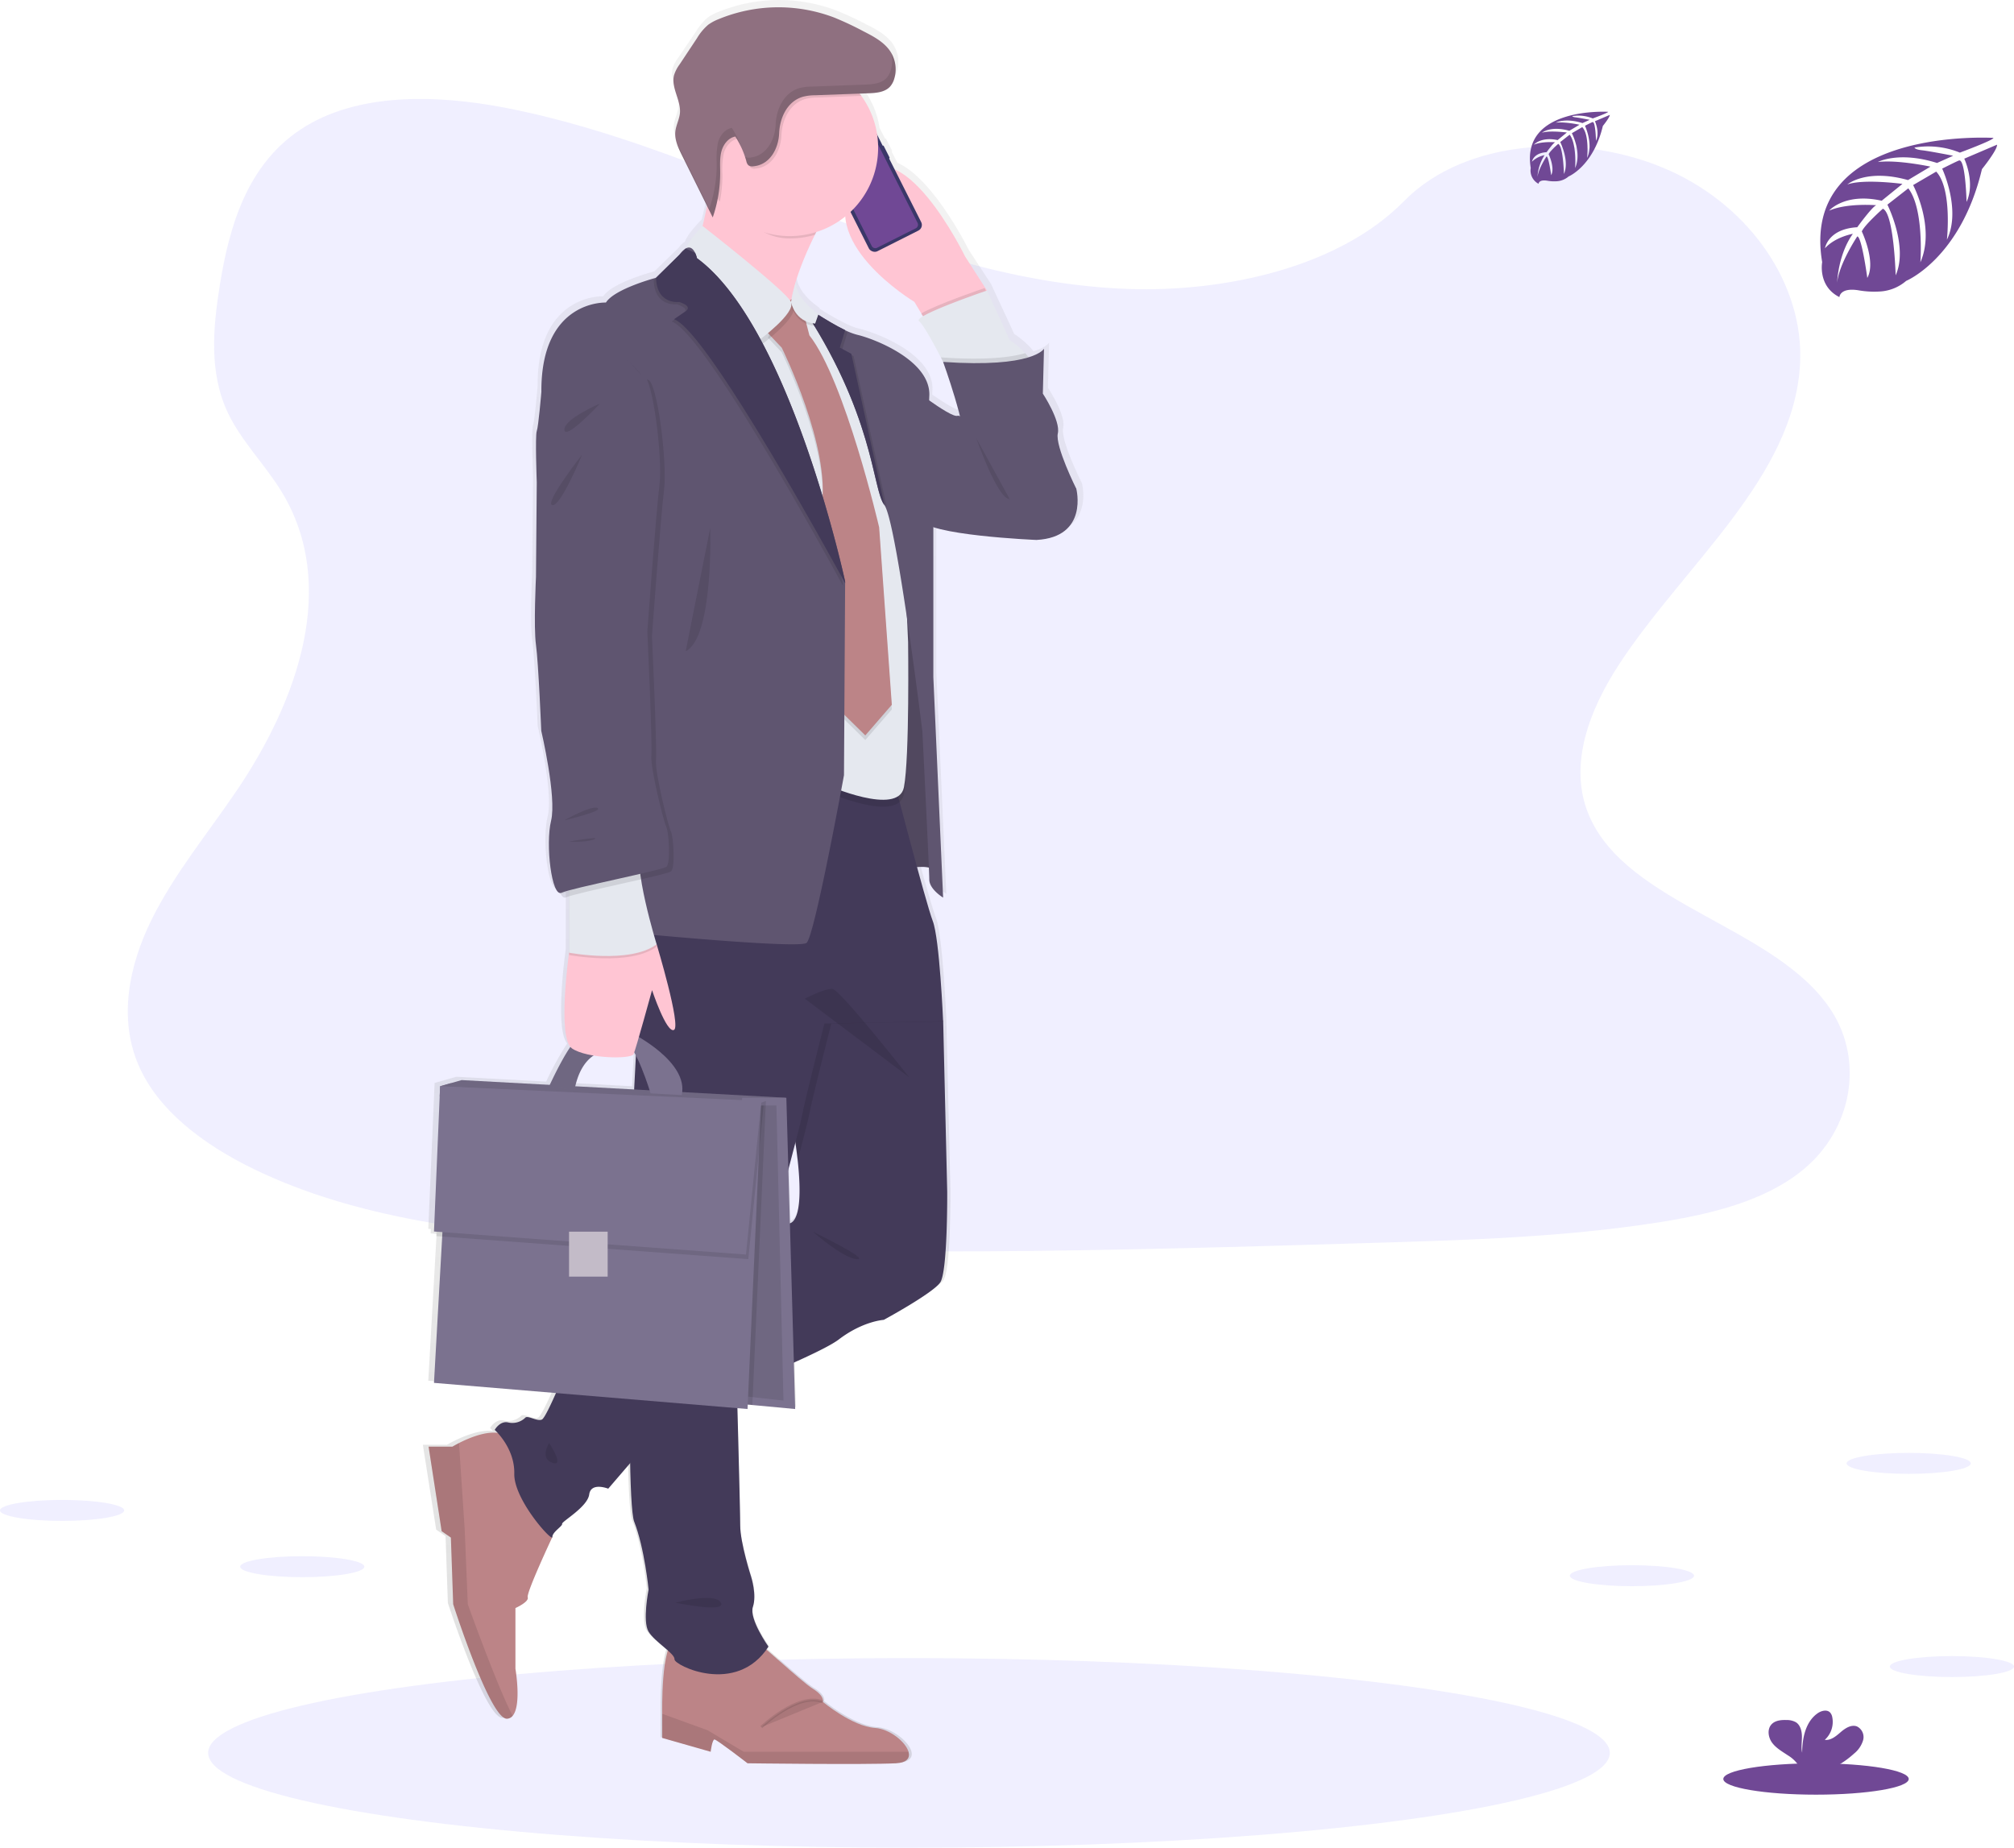 <svg xmlns="http://www.w3.org/2000/svg" xmlns:xlink="http://www.w3.org/1999/xlink" width="716.002" height="656.894" viewBox="0 0 716.002 656.894"><defs><linearGradient id="a" x1="0.5" y1="1" x2="0.5" gradientUnits="objectBoundingBox"><stop offset="0" stop-color="gray" stop-opacity="0.251"/><stop offset="0.54" stop-color="gray" stop-opacity="0.122"/><stop offset="1" stop-color="gray" stop-opacity="0.102"/></linearGradient></defs><g transform="translate(0 -0.023)"><path d="M574.339,159.77c-39.245-1.361-76.622-14.024-112.294-27.869S390.98,102.7,352.677,95.319c-24.639-4.721-52.811-5.393-72.663,7.811-19.1,12.713-25.278,34.655-28.59,55.016-2.459,15.32-3.967,31.442,2.877,45.778,4.746,9.959,13.18,18.328,19.008,27.869,20.295,33.18,5.951,74.1-16.041,106.5-10.311,15.2-22.279,29.7-30.237,45.9s-11.647,34.713-4.68,51.221c6.9,16.393,23.352,28.639,41.172,37.287,36.2,17.549,78.844,22.574,120.433,25.41,92.065,6.3,184.613,3.574,276.924.82,34.155-1.016,68.467-2.041,102.073-7.32,18.664-2.934,37.934-7.59,51.483-18.852,17.213-14.27,21.459-38.426,9.934-56.319-19.336-30.008-72.778-37.467-86.294-69.672-7.434-17.729.2-37.475,11.008-53.909,23.188-35.246,62.049-66.213,64.1-106.556,1.41-27.68-17.279-55.409-46.164-68.516-30.278-13.729-72.27-12-94.606,10.729C649.412,151.975,608.986,160.975,574.339,159.77Z" transform="translate(-173.236 -57.021)" fill="#6c63ff" opacity="0.1"/><ellipse cx="249.154" cy="33.705" rx="249.154" ry="33.705" transform="translate(73.999 589.507)" fill="#6c63ff" opacity="0.1"/><path d="M580.96,221.086s-7.713-15.221-6.672-19.746-5.426-14.188-5.426-14.188l.418-16.033s-.893,1.639-5.549,3.074c-.393-.516-.82-1.025-1.262-1.508a33.046,33.046,0,0,0-5.59-4.664l-8.2-17.688-7.926-12.139s-12.5-25.41-25.41-31.016l-2.033-3.975a.312.312,0,0,0,.123-.4l-2.065-4.041a.32.32,0,0,0-.4-.148l-1.975-3.869A31.073,31.073,0,0,0,503.255,80.9c-.2-.287-.426-.549-.639-.82l3.213-.115c2.82-.107,5.967-.352,7.861-2.459a7.188,7.188,0,0,0,1.467-2.7,11.476,11.476,0,0,0,.475-2.4c0-.123,0-.246,0-.361v-2a6.592,6.592,0,0,0-.139-.82.564.564,0,0,0-.066-.32,9.543,9.543,0,0,0-.254-.951,1.27,1.27,0,0,1-.057-.189c-.115-.328-.238-.656-.377-.975a.909.909,0,0,1-.057-.131c-.148-.32-.311-.631-.484-.934l-.049-.1h0a3.293,3.293,0,0,0-.2-.369c-2.221-3.492-6.123-5.533-9.836-7.377a113.677,113.677,0,0,0-10.656-4.918,57.376,57.376,0,0,0-41.8.59,16.548,16.548,0,0,0-3.721,1.984,19.23,19.23,0,0,0-4.057,4.77l-6.352,9.385a13.262,13.262,0,0,0-2.057,3.787C434.272,77.931,438,82.4,437.584,87c-.213,2.287-1.443,4.385-1.68,6.672-.3,2.951,1.066,5.8,2.4,8.459l9.09,18.033c-.484,2.369-1.016,4.8-1.6,7.139h0c-4.188,4.328-5.6,6.688-5.984,7.967l-.123.066h0a7.377,7.377,0,0,0-2.1,2.049l-8.639,8.393s-15.016,3.9-18.139,8.844c0,0-23.565-1.033-23.36,31.877,0,0-1.041,12.344-1.639,13.992s0,18.3,0,18.3l-.279,33.737s-.9,17.893,0,24.27,1.943,30.647,1.943,30.647,5.631,23.656,3.549,32.09c-2,8.074,0,25.729,3.279,25.8.623,1.287,1.336,1.918,2.115,1.557a9.023,9.023,0,0,1,1.041-.377v20.156s-4.057,28.237.492,33.606a109.9,109.9,0,0,0-7.459,13.549l-31.885-1.713-4.057,1.139h0L350.83,434.3l-2.254,51.86.9.066-.066,1.582,2.131.156-2.967,52.229,44.139,3.631c-1.943,4.352-4.2,9.016-5.074,9.467-1.639.82-5.213-1.639-6.049-.623a6.788,6.788,0,0,1-6.254,1.639c-2.918-.623-4.8,2.672-4.8,2.672s.426.377,1.066,1.074c-4.738-.574-10.729,1.967-13.984,3.607-1.459.738-2.369,1.287-2.369,1.287H346.65l4.729,30.172,3.336,2.279.82,23.77s13.344,41.139,19.459,40.868A2.762,2.762,0,0,0,377.051,659c3.279-3.787,1.008-16.795,1.008-16.795V620.55s5-2.2,4.443-3.844,8.066-19.672,8.836-21.311a.139.139,0,0,0,.066-.131c0-1.852,3.754-3.91,3.541-4.729s9.18-5.967,9.836-10.492,6.877-2.057,6.877-2.057l7.918-9.1c.238,11.09.689,18.852,1.467,20.819,3.754,9.467,5.213,24.279,5.213,24.279s-2.3,11.311,0,15.016c1.41,2.262,4.688,4.688,6.967,6.7-2.369,7.18-2.033,22.442-2.033,22.442v8.77l17.516,4.918s.549-4.385,1.385-4.385,11.959,8.5,11.959,8.5,42.819.549,53.655,0c4.1-.2,5.213-1.967,4.582-4.1-1.041-3.549-6.885-8.147-12.082-8.5-8.344-.549-18.91-9.32-18.91-9.32s.82-1.926-3.615-4.664c-3.066-1.885-11.549-9.516-16.795-13.984.246-.336.5-.672.738-1.033,0,0-7.09-9.836-5.623-14.2s-.631-10.656-.631-10.656-3.959-12.139-3.959-18.311c0-3.91-.59-26.147-1.016-41.918l3.656.3.074-1.574,1.639.148,15.5,1.426L478.788,533c7.467-3.279,13.68-6.32,16.254-8.262,8.754-6.557,16.262-6.992,16.262-6.992s17.721-9.459,20.434-13.369,2.459-32.295,2.459-32.295l-1.459-60.836V411.2s-1.246-29.41-3.754-35.787c-.918-2.361-3.189-10.229-5.672-19.213a14.842,14.842,0,0,1,4.279.18c.09,2.2.148,3.7.148,4.221,0,3.492,5,6.459,5,6.459L529.2,288.372V234.84c10.918,3.475,37.319,4.557,37.319,4.557C585.541,238.4,580.96,221.086,580.96,221.086ZM477.977,153.48h-.057a54.576,54.576,0,0,1,1.516-6.107ZM406.322,423.371c6.467,1.066,13.934.754,14.5-.5.057-.123.131-.344.229-.631.2.361.4.729.607,1.107l-.631,11.869v.27l-21.311-1.148C401.207,427.986,404.027,424.887,406.322,423.371Zm71.04,59.885-.549-19.221c.951-3.541,1.8-6.754,2.533-9.508.328,2.287.607,4.393.82,6.336C482.182,479.1,479.206,482.657,477.362,483.256Zm60.655-288.178c-1.221.467-5.869-2.459-10.279-5.492,0-.557.041-1.107.066-1.639.623-12.549-19.811-20.36-26.065-21.8a22.466,22.466,0,0,1-4.393-1.639,102.458,102.458,0,0,1-9.7-5.484l.082-.238s-8.065-5.106-8.238-11.475a108.959,108.959,0,0,1,6.934-16.828c.156-.32.328-.656.492-.975a32.173,32.173,0,0,0,10.492-5.557c1.254,16.393,24.975,30.5,24.975,30.5l2.533,4.1.6.967c-1.279.754-1.893,1.361-1.459,1.713,1.8,1.443,6.164,9.606,7.967,13.057.492.934.82,1.516.82,1.516s3.877,10.549,6.1,19.377a1.64,1.64,0,0,0-.934-.1Z" transform="translate(-196.315 -49.28)" fill="url(#a)"/><path d="M580.207,165.576l-.279.369-.951,1.27L560.74,180.1l-3.869-6.361-2.459-4.1s-36.352-21.8-20.721-42.819,38.729,26.639,38.729,26.639Z" transform="translate(-229.341 -62.294)" fill="#ffc5d3"/><rect width="0.623" height="5.131" rx="0.311" transform="matrix(0.893, -0.45, 0.45, 0.893, 313.492, 51.941)" fill="#3a3768"/><rect width="0.352" height="1.689" rx="0.176" transform="matrix(0.893, -0.45, 0.45, 0.893, 293.215, 57.65)" fill="#3a3768"/><rect width="0.393" height="2.943" rx="0.197" transform="matrix(0.893, -0.45, 0.45, 0.893, 294.592, 60.413)" fill="#3a3768"/><rect width="0.377" height="2.967" rx="0.189" transform="matrix(0.893, -0.45, 0.45, 0.893, 296.378, 63.956)" fill="#3a3768"/><rect width="20.819" height="42.311" rx="2.24" transform="matrix(0.893, -0.45, 0.45, 0.893, 290.873, 52.571)" fill="#3a3768"/><path d="M533.569,105.447a.738.738,0,0,0-.328,1l.066.139a.746.746,0,0,1-.328,1.008l-7.885,3.967a.738.738,0,0,1-1-.328l-.074-.139a.746.746,0,0,0-1-.336l-1.533.779a1.41,1.41,0,0,0-.631,1.91L537.61,146.7a1.435,1.435,0,0,0,1.918.631l13.754-6.926a1.434,1.434,0,0,0,.631-1.918l-16.762-33.27a1.426,1.426,0,0,0-1.918-.631Z" transform="translate(-227.702 -59.222)" fill="#704895"/><rect width="2.91" height="0.59" rx="0.295" transform="matrix(0.893, -0.45, 0.45, 0.893, 298.951, 49.918)" fill="#e6e8ec"/><circle cx="0.336" cy="0.336" r="0.336" transform="translate(302.022 48.168)" fill="#e6e8ec"/><path d="M549.673,261.28,544.55,398.754s17.213-5.738,19.877-1.434-2.869-68.852-2.869-68.852Z" transform="translate(-232.003 -87.507)" fill="#5f5570"/><path d="M549.673,261.28,544.55,398.754s17.213-5.738,19.877-1.434-2.869-68.852-2.869-68.852Z" transform="translate(-232.003 -87.507)" opacity="0.15"/><path d="M533.523,804.387c-10.656.549-52.729,0-52.729,0s-10.934-8.467-11.754-8.467-1.361,4.369-1.361,4.369l-17.213-4.918v-8.738s-.549-24.877,4.639-25.959,28.147,0,28.147,0c.82-.271,16.393,14.483,20.762,17.213s3.549,4.648,3.549,4.648,10.385,8.738,18.582,9.287c5.107.344,10.852,4.918,11.877,8.467C538.646,802.428,537.539,804.182,533.523,804.387Z" transform="translate(-215.034 -177.478)" fill="#bc8487"/><path d="M533.527,810.242c-10.656.549-52.729,0-52.729,0s-10.934-8.467-11.754-8.467-1.361,4.369-1.361,4.369l-17.213-4.918V792.66l16.115,5.836,12.844,7.648h58.6C538.65,808.283,537.543,810.037,533.527,810.242Z" transform="translate(-215.038 -183.333)" opacity="0.1"/><path d="M493.43,796.327s13.115-12.566,21.885-9.016" transform="translate(-222.785 -182.255)" stroke="#000" stroke-miterlimit="10" stroke-width="1" opacity="0.1"/><path d="M384.376,729.231c.549,1.639-4.369,3.828-4.369,3.828v21.582s2.229,12.959-.992,16.738A2.7,2.7,0,0,1,377,772.4c-6.008.271-19.123-40.713-19.123-40.713l-.82-23.68-3.279-2.27-4.648-30.057h8.475s.893-.549,2.328-1.287c4.1-2.09,12.68-5.738,17.344-2.262l15.844,35.7S383.835,727.592,384.376,729.231Z" transform="translate(-196.762 -161.339)" fill="#bc8487"/><path d="M379.015,772.193A2.7,2.7,0,0,1,377,773.217c-6.008.271-19.123-40.713-19.123-40.713l-.82-23.68-3.279-2.271L349.13,676.5h8.475s.893-.549,2.328-1.287L361.974,706l1.09,26.5S373.359,761.357,379.015,772.193Z" transform="translate(-196.762 -162.153)" opacity="0.1"/><path d="M536.2,581c-2.664,3.893-20.082,13.32-20.082,13.32s-7.377.41-15.983,6.967c-4.451,3.393-19.918,10.123-33.811,15.836-12.975,5.336-24.59,9.779-24.59,9.779l-13.377,15.574-10.188,11.861s-6.147-2.459-6.762,2.049-9.836,9.631-9.631,10.451-3.484,2.869-3.484,4.713-13.729-13.32-13.524-22.541-6.967-15.574-6.967-15.574,1.844-3.279,4.713-2.664a6.6,6.6,0,0,0,6.147-1.639c.82-1.025,4.3,1.434,5.943.615s8.2-17.008,8.2-17.008L428.349,595.6l50.819-34.065,2.344-1.574s6.762,3.1,4.016-22.287c-.533-4.918-1.426-10.893-2.787-18.172-8.4-44.877,21.721-50,21.721-50l26.434,8.811,6.352,9.836v.049l1.434,60.606S538.864,577.106,536.2,581Z" transform="translate(-201.933 -125.056)" fill="#433a59"/><path d="M477.209,629.937s.082,2.91.2,7.434c-12.975,5.336-24.59,9.779-24.59,9.779l-13.377,15.574c-.221-12.91-.172-29.68,0-46.868l50.819-34.065C483.98,605.093,477.209,629.937,477.209,629.937Z" transform="translate(-213.023 -145.306)" opacity="0.1"/><path d="M559.982,488.177v.049l-39.754.77s-6.967,27.254-7.992,32.991c-.254,1.41-1.8,7.434-3.975,15.713-.533-4.918-1.426-10.893-2.787-18.172-8.4-44.877,21.721-50,21.721-50l26.434,8.811Z" transform="translate(-224.69 -125.062)" opacity="0.1"/><path d="M443.062,398.414l-5.123,98.36s-3.688,144.466,0,153.892,5.123,24.18,5.123,24.18-2.254,11.27,0,14.959,9.426,7.787,9.221,9.836,21.926,13.115,33.4-4.508c0,0-6.967-9.836-5.533-14.139s-.615-10.656-.615-10.656-3.893-12.09-3.893-18.262-1.434-57.786-1.434-57.786,22.336-81.967,23.36-87.7,7.992-32.992,7.992-32.992l42.213-.82s-1.23-29.3-3.689-35.655-14.549-52.868-14.549-52.868Z" transform="translate(-212.482 -109.683)" fill="#433a59"/><path d="M194.521,469.89l-3.664,1.049-.148,3.623,109.852,1.418v-1.426Z" transform="translate(-34.392 -84.733)" fill="#7b728f"/><path d="M506.428,145.073c-15.983,32.418-6.057,39.2-4.475,40.032-3.385-1.574-47.385-22.246-41.6-27.492,3.762-3.418,6.984-18.287,8.877-28.942,1.123-6.361,1.779-11.221,1.779-11.221l46.172,8.467A217.679,217.679,0,0,0,506.428,145.073Z" transform="translate(-216.726 -61.569)" fill="#ffc5d3"/><path d="M585.92,175.461l-.951,1.271L566.7,189.617l-3.869-6.361c5.631-3.279,22.516-9.016,22.516-9.016Z" transform="translate(-235.3 -71.811)" opacity="0.1"/><path d="M602.55,205.2c-1.639,5.738-29.3,0-29.3,0l-2.869-4.508s-.287-.574-.77-1.508c-1.77-3.434-6.057-11.565-7.828-13.008-2.254-1.844,24.18-10.861,24.18-10.861l8.1,17.623a32.641,32.641,0,0,1,5.492,4.647C601.6,199.812,603.3,202.59,602.55,205.2Z" transform="translate(-235.086 -72.005)" fill="#e5e8ef"/><path d="M555.55,215s16.393,12.934,18.852,12,42.213,25.91,42.213,25.91,4.508,17.213-14.139,18.238c0,0-39.549-1.639-41.188-7.377S555.55,215,555.55,215Z" transform="translate(-233.987 -79.161)" fill="#5f5570"/><path d="M497.128,183.275,479.3,201.717l25,159.015,9.836-5.738s25.41,11.27,27.459.82,1.484-51.639,1.484-51.639l-3.328-74.409s-11.68-26.024-11.68-26.844S511.226,189.4,511.226,189.4l-7.951-6.147Z" transform="translate(-220.237 -73.435)" opacity="0.1"/><path d="M497.128,180.275,479.3,198.717l25,159.015,9.836-5.738s25.41,11.27,27.459.82,1.484-51.639,1.484-51.639l-3.328-74.409s-11.68-26.024-11.68-26.844S511.226,186.4,511.226,186.4l-7.951-6.147Z" transform="translate(-220.237 -72.894)" fill="#e5e8ef"/><path d="M501.218,182.758,496.3,192.8l4.918,5.188s17.623,35.59,14.139,56.7l3.688,69.467,11.885,11.68,9.426-10.885-4.508-63.114s-12.09-52.049-24.795-68.237l-3.689-14.344Z" transform="translate(-223.302 -72.714)" opacity="0.1"/><path d="M501.218,180.758,496.3,190.8l4.918,5.188s17.623,35.59,14.139,56.7l3.688,69.467,11.885,11.68,9.426-10.885-4.508-63.114s-12.09-52.049-24.795-68.237l-3.689-14.344Z" transform="translate(-223.302 -72.353)" fill="#bc8487"/><path d="M519.25,125.908c-4.475,7.213-8,13.565-10.754,19.156a31.518,31.518,0,0,1-8.934,1.287c-10.131,0-15.967-7.008-21.7-14.451-1.311-1.689-5.623-1.3-6.557-3.279,1.123-6.361,1.779-11.221,1.779-11.221Z" transform="translate(-218.794 -61.56)" opacity="0.1"/><path d="M530.285,106.467a31.418,31.418,0,1,1-5.975-18.434A31.417,31.417,0,0,1,530.285,106.467Z" transform="translate(-218.099 -53.922)" fill="#ffc5d3"/><path d="M487.8,189.861l-25.819-31.147s-2.385-.959,5.672-9.393c0,0,29.59,23.065,31.426,26.983S487.8,189.861,487.8,189.861Z" transform="translate(-217.053 -67.317)" opacity="0.1"/><path d="M486.8,187.861l-25.819-31.147s-2.385-.959,5.672-9.393c0,0,29.59,23.065,31.426,26.983S486.8,187.861,486.8,187.861Z" transform="translate(-216.873 -66.956)" fill="#e5e8ef"/><path d="M561.027,392.048s-4.918-2.951-4.918-6.434-2.459-52.664-2.459-52.664-3.607-29.352-7.377-52.68h0c-2.213-13.746-4.484-25.41-6.09-27.721l-.066-.1c-4.3-5.533-3.484-32.582-30.328-72.131.361.246,9.615,6.738,16.393,10a22.479,22.479,0,0,0,4.32,1.639c6.147,1.434,26.229,9.221,25.615,21.721s1.434,41.188,1.434,41.188v58.795Z" transform="translate(-225.735 -72.907)" fill="#5f5570"/><path d="M604.293,210.1c-1.639,5.738-29.3,0-29.3,0l-2.869-4.508s-.287-.574-.77-1.508a.543.543,0,0,1-.041-.1c16.074,1.123,25.033-.049,29.983-1.5C603.343,204.711,605.039,207.49,604.293,210.1Z" transform="translate(-236.829 -76.905)" opacity="0.1"/><path d="M572.3,205.247s8.606,23.77,7.377,29.713,19.877,29.3,19.877,29.3l20.082-13.934s-7.582-15.164-6.557-19.672-5.328-14.139-5.328-14.139l.41-15.967S604.472,207.476,572.3,205.247Z" transform="translate(-237.008 -76.555)" fill="#5f5570"/><path d="M524.377,88.116l-15.574.59a17.344,17.344,0,0,0-4.508.566c-5.565,1.713-8.131,7.631-8.336,12.951s-3.279,11.279-9.238,11.746a2.3,2.3,0,0,1-1.7-.377,2.8,2.8,0,0,1-.721-1.451,31.722,31.722,0,0,0-3.918-8.754c-2.459.443-4.279,2.779-4.918,5.221a29.374,29.374,0,0,0-.459,7.549,48.857,48.857,0,0,1-.926,9.582A31.416,31.416,0,1,1,524.4,88.114Z" transform="translate(-218.167 -54.006)" opacity="0.1"/><path d="M501.23,84.3a17.345,17.345,0,0,1,4.508-.566l18.91-.7c2.771-.107,5.861-.352,7.721-2.41a7.222,7.222,0,0,0,1.443-2.7,11.639,11.639,0,0,0-1.221-9.533c-2.189-3.484-6.025-5.508-9.68-7.377a112.475,112.475,0,0,0-10.467-4.918,55.737,55.737,0,0,0-41.065.59,16.573,16.573,0,0,0-3.656,1.959,18.894,18.894,0,0,0-3.984,4.754l-6.221,9.377a12.911,12.911,0,0,0-1.959,3.787c-1.172,4.451,2.459,8.9,2.082,13.483-.213,2.279-1.418,4.369-1.639,6.647-.3,2.943,1.049,5.738,2.369,8.418L469.3,127.164a48.868,48.868,0,0,0,2.647-15.983c0-2.533-.213-5.107.459-7.549s2.459-4.779,4.918-5.221a31.613,31.613,0,0,1,3.926,8.754,2.77,2.77,0,0,0,.721,1.451,2.3,2.3,0,0,0,1.7.377c5.992-.467,9.016-6.369,9.238-11.746S495.665,86.009,501.23,84.3Z" transform="translate(-215.913 -49.849)" fill="#8f7080"/><path d="M190.89,470.688l7.656-2.188,115.433,6.287-12.7,1.639Z" transform="translate(-34.424 -84.483)" fill="#7b728f"/><path d="M190.89,470.688l7.656-2.188,115.433,6.287-12.7,1.639Z" transform="translate(-34.424 -84.483)" opacity="0.1"/><path d="M340.364,586.825l-15.229-1.418-5.344-.492v-84.7l1.41-19.664.311-4.377h15.713Z" transform="translate(-57.669 -85.866)" fill="#7b728f"/><path d="M336.2,584.417l-12.147-1.344-4.262-.467V502.295l1.123-18.639.246-4.156h12.533Z" transform="translate(-57.669 -86.466)" opacity="0.1"/><path d="M401.42,516.627S409,500,412.182,499.479a48.918,48.918,0,0,1,9.016,0l-.516,4.82s-7.787.615-10.246,13.623Z" transform="translate(-206.192 -130.421)" fill="#7b728f"/><path d="M401.42,516.627S409,500,412.182,499.479a48.918,48.918,0,0,1,9.016,0l-.516,4.82s-7.787.615-10.246,13.623Z" transform="translate(-206.192 -130.421)" opacity="0.1"/><path d="M436.376,497.41s20.385,10.139,17.721,22.024l-11.065-.615s-5.328-17.721-9.525-18.647S436.376,497.41,436.376,497.41Z" transform="translate(-211.738 -130.089)" fill="#7b728f"/><path d="M506.041,275.407v.6l-.41,68.254s-10.451,57.377-13.32,59.631S426.533,400,426.533,400L398.05,207.99C397.845,175.2,421,176.227,421,176.227c3.074-4.918,17.828-8.811,17.828-8.811l8.2-7.992.262-.369a7.288,7.288,0,0,1,2.066-2.041h0c1.689-.975,2.762.311,3.377,1.582a9.532,9.532,0,0,1,.639,1.861C486.573,184.809,506.041,275.407,506.041,275.407Z" transform="translate(-205.584 -68.642)" fill="#5f5570"/><path d="M514.013,276.482v.6c-10.3-18.852-50-90.278-60.86-93.835l4.18-2.869s2.787-1.639-2.336-3.279c0,0-7.992,1.025-8.2-8.606l8.459-8.361,2.066-2.041h0l3.377,1.582a9.532,9.532,0,0,1,.639,1.861C494.546,185.885,514.013,276.482,514.013,276.482Z" transform="translate(-214.376 -68.898)" opacity="0.1"/><path d="M515.013,275.482v.6c-10.3-18.852-50-90.278-60.86-93.835l4.18-2.869s2.787-1.639-2.336-3.279c0,0-7.992,1.025-8.2-8.606l8.459-8.361,2.066-2.041h0l3.377,1.582a9.536,9.536,0,0,1,.639,1.861C495.546,184.885,515.013,275.482,515.013,275.482Z" transform="translate(-214.556 -68.718)" fill="#433a59"/><path d="M541.193,253.509l-.066-.1c-4.3-5.533-3.484-32.582-30.328-72.131.361.246,9.615,6.738,16.393,10l-1.893,6.246,4.1,2.189Z" transform="translate(-225.917 -73.08)" opacity="0.1"/><path d="M540.193,252.509l-.066-.1c-4.3-5.533-3.484-32.582-30.328-72.131.361.246,9.615,6.738,16.393,10l-1.893,6.246,4.1,2.188Z" transform="translate(-225.737 -72.9)" fill="#433a59"/><path d="M507.99,172.58l-1.68,7.1s1.229,7.107,8.6,7.721l1.189-3.385S508.146,178.916,507.99,172.58Z" transform="translate(-225.107 -71.511)" opacity="0.1"/><path d="M507.99,171.58l-1.68,7.1s1.229,7.107,8.6,7.721l1.189-3.385S508.146,177.916,507.99,171.58Z" transform="translate(-225.107 -71.331)" fill="#e5e8ef"/><path d="M329.954,477.57l-4.82,108.089-5.344-.492v-84.7L321.2,480.8Z" transform="translate(-57.669 -86.118)" opacity="0.1"/><path d="M191.509,519.316l-3.279,58.467L299.7,587.077,304.59,477.57Z" transform="translate(-33.944 -86.118)" fill="#7b728f"/><path d="M189.23,524.809l2.18-51.639,114.179,5.246-5.434,54.59Z" transform="translate(-34.125 -85.325)" opacity="0.1"/><path d="M188.23,522.809l2.18-51.639,114.179,5.246-5.434,54.59Z" transform="translate(-33.944 -84.964)" fill="#7b728f"/><rect width="13.729" height="15.983" transform="translate(202.302 437.91)" fill="#c3bbc8"/><path d="M411.738,455.78l-2.049,5.533s-4.3,30.328,1.025,34.016,21.106,3.893,21.926,2.049,6.557-22.746,6.557-22.746,5.123,15.369,7.787,14.139-6.147-30.442-6.147-30.442Z" transform="translate(-207.387 -122.582)" fill="#ffc5d3"/><path d="M410.05,425.352v29.3s21.721,4.1,31.147-2.984c0,0-8.811-28.369-5.533-35.541S410.05,425.352,410.05,425.352Z" transform="translate(-207.748 -115.104)" opacity="0.1"/><path d="M410.05,424.352v29.3s21.721,4.1,31.147-2.984c0,0-8.811-28.369-5.533-35.541S410.05,424.352,410.05,424.352Z" transform="translate(-207.748 -114.924)" fill="#e5e8ef"/><path d="M405.279,214.828l-5.738,3.074s-1.025,12.3-1.639,13.934,0,18.238,0,18.238l-.279,33.606s-.885,17.828,0,24.18,1.877,30.533,1.877,30.533,5.541,23.565,3.492,31.967.2,27.254,3.688,25.615,35.655-7.992,37.295-9.221.82-12.7,0-14.139-5.738-20.9-5.328-25.41-1.434-44.057-1.434-44.057,3.074-42.213,4.3-52.049-2.459-38.729-5.738-39.139S422.9,189.213,405.279,214.828Z" transform="translate(-205.437 -76.915)" opacity="0.1"/><path d="M403.279,212.828l-5.738,3.074s-1.025,12.3-1.639,13.934,0,18.238,0,18.238l-.279,33.606s-.885,17.828,0,24.18,1.877,30.533,1.877,30.533,5.541,23.565,3.492,31.967.2,27.254,3.688,25.615,35.655-7.992,37.295-9.221.82-12.7,0-14.139-5.738-20.9-5.328-25.41-1.434-44.057-1.434-44.057,3.074-42.213,4.3-52.049-2.459-38.729-5.738-39.139S420.9,187.213,403.279,212.828Z" transform="translate(-205.076 -76.555)" fill="#5f5570"/><g transform="translate(240.572 18.889)" opacity="0.1"><path d="M476.346,104.77c-2.459.443-4.279,2.779-4.918,5.221a29.372,29.372,0,0,0-.459,7.549,48.863,48.863,0,0,1-2.639,15.983l-10.943-22.057c-.213-.434-.434-.885-.647-1.336a29.81,29.81,0,0,0,1.877,4.41L469.56,136.6a48.861,48.861,0,0,0,2.639-15.983c0-2.533-.2-5.106.459-7.549s2.459-4.779,4.918-5.221a32.9,32.9,0,0,1,2.123,3.877A31.968,31.968,0,0,0,476.346,104.77Z" transform="translate(-456.74 -78.172)"/><path d="M538.377,72.32a11.607,11.607,0,0,1-.2,6.106,7.237,7.237,0,0,1-1.451,2.7c-1.861,2.057-4.918,2.3-7.721,2.41l-18.9.7a17.4,17.4,0,0,0-4.516.566c-5.557,1.713-8.131,7.631-8.336,12.951s-3.279,11.279-9.238,11.746a2.3,2.3,0,0,1-1.7-.377h0c.189.533.369,1.074.525,1.639a2.7,2.7,0,0,0,.713,1.451,2.3,2.3,0,0,0,1.7.377c6-.467,9.016-6.369,9.238-11.746s2.779-11.238,8.336-12.951a17.4,17.4,0,0,1,4.516-.566l18.9-.7c2.771-.107,5.861-.352,7.721-2.41a7.241,7.241,0,0,0,1.451-2.7,11.639,11.639,0,0,0-1.041-9.2Z" transform="translate(-462.074 -72.32)"/></g><path d="M512.28,481.7s7.1-3.689,9.836-3.484,27.319,31.467,27.319,31.467Z" transform="translate(-226.184 -126.627)" opacity="0.1"/><path d="M420.67,224.35s-12.975,5.541-12.631,9.369S420.67,224.35,420.67,224.35Z" transform="translate(-207.384 -80.847)" opacity="0.1"/><path d="M413.311,246.45S399.7,263.86,402.7,264.442,413.311,246.45,413.311,246.45Z" transform="translate(-206.346 -84.833)" opacity="0.1"/><path d="M469.378,278.28s1.246,38.934-8.738,43.852Z" transform="translate(-216.872 -90.573)" opacity="0.1"/><path d="M408,404.117s9.607-5.459,11.811-4.369S408,404.117,408,404.117Z" transform="translate(-207.379 -112.452)" opacity="0.1"/><path d="M410.05,414.051s6.066.434,8.943-.82S410.05,414.051,410.05,414.051Z" transform="translate(-207.748 -114.836)" opacity="0.1"/><path d="M586.7,239.41s7.525,21.615,11.861,21.615" transform="translate(-239.605 -83.563)" opacity="0.1"/><path d="M456.16,744.076s14.115-3.828,16.2,0S456.16,744.076,456.16,744.076Z" transform="translate(-216.064 -174.265)" opacity="0.1"/><path d="M401.14,675.21s-3.516,5.385,1.131,7.025S401.14,675.21,401.14,675.21Z" transform="translate(-205.912 -162.153)" opacity="0.1"/><path d="M515.8,583.53s10.656,9.492,15.688,9.77S515.8,583.53,515.8,583.53Z" transform="translate(-226.819 -145.62)" opacity="0.1"/><path d="M1014.3,109.09s-69.008-4.188-60.877,44.172c0,0-1.639,8.549,6.131,12.434,0,0,.123-3.59,7.082-2.369a32.3,32.3,0,0,0,7.492.361,15.639,15.639,0,0,0,9.156-3.762h0s19.4-8.008,26.942-39.721c0,0,5.582-6.918,5.361-8.7l-11.647,4.975s3.984,8.4.82,15.385c0,0-.377-15.082-2.615-14.754-.459.074-6.057,2.91-6.057,2.91s6.852,14.639,1.68,25.27c0,0,1.967-18.033-3.811-24.213l-8.2,4.787s8.008,15.115,2.582,27.451c0,0,1.393-18.918-4.3-26.287l-7.426,5.8s7.516,14.9,2.934,25.131c0,0-.6-22.024-4.549-23.688,0,0-6.492,5.738-7.484,8.082,0,0,5.148,10.82,1.951,16.524,0,0-1.959-14.672-3.566-14.754,0,0-6.475,9.721-7.147,16.393,0,0,.279-9.918,5.582-17.32,0,0-6.262,1.074-9.918,5.139,0,0,1.008-6.877,11.475-7.475,0,0,5.344-7.377,6.779-7.828,0,0-10.451-.869-16.787,1.934,0,0,5.582-6.484,18.7-3.533l7.377-5.984s-13.762-1.885-19.59.2c0,0,6.713-5.738,21.565-1.557l7.984-4.779s-11.729-2.525-18.713-1.639c0,0,7.377-3.975,21.049.336l5.738-2.566s-8.59-1.689-11.107-1.951-2.656-.967-2.656-.967a29.828,29.828,0,0,1,16.148,1.8S1014.513,109.819,1014.3,109.09Z" transform="translate(-305.617 -60.045)" fill="#704895"/><path d="M854.613,97.791s-31.147-1.877-27.508,19.975a5.331,5.331,0,0,0,2.771,5.615s.057-1.639,3.2-1.074a13.975,13.975,0,0,0,3.393.164,7.066,7.066,0,0,0,4.1-1.7h0s8.762-3.623,12.172-17.951c0,0,2.525-3.123,2.459-3.926l-5.279,2.246s1.8,3.8.385,6.951c0,0-.172-6.811-1.189-6.656-.2,0-2.73,1.32-2.73,1.32s3.09,6.615.754,11.418c0,0,.893-8.147-1.721-10.943l-3.7,2.164s3.615,6.828,1.164,12.4c0,0,.631-8.549-1.943-11.877l-3.353,2.623s3.393,6.729,1.32,11.352c0,0-.271-9.951-2.049-10.7,0,0-2.934,2.59-3.385,3.656,0,0,2.328,4.918.885,7.467,0,0-.885-6.631-1.639-6.664,0,0-2.926,4.393-3.229,7.377a15.9,15.9,0,0,1,2.524-7.82,8.787,8.787,0,0,0-4.483,2.32s.459-3.107,5.2-3.377c0,0,2.418-3.336,3.066-3.533,0,0-4.721-.4-7.59.869,0,0,2.525-2.926,8.451-1.639l3.279-2.7s-6.221-.82-8.852.09c0,0,3.033-2.59,9.738-.7l3.615-2.156s-5.3-1.139-8.459-.73c0,0,3.328-1.8,9.516.148l2.574-1.156s-3.877-.762-5.016-.885-1.2-.434-1.2-.434a13.532,13.532,0,0,1,7.295.82S854.711,98.135,854.613,97.791Z" transform="translate(-282.905 -58.017)" fill="#704895"/><ellipse cx="22.074" cy="3.729" rx="22.074" ry="3.729" transform="translate(671.855 588.794)" fill="#6c63ff" opacity="0.1"/><ellipse cx="22.074" cy="3.729" rx="22.074" ry="3.729" transform="translate(0 533.278)" fill="#6c63ff" opacity="0.1"/><ellipse cx="22.074" cy="3.729" rx="22.074" ry="3.729" transform="translate(656.494 516.557)" fill="#6c63ff" opacity="0.1"/><ellipse cx="22.074" cy="3.729" rx="22.074" ry="3.729" transform="translate(85.376 553.286)" fill="#6c63ff" opacity="0.1"/><ellipse cx="22.074" cy="3.729" rx="22.074" ry="3.729" transform="translate(558.102 556.491)" fill="#6c63ff" opacity="0.1"/><ellipse cx="32.959" cy="5.574" rx="32.959" ry="5.574" transform="translate(612.659 626.917)" fill="#704895"/><path d="M960.814,806.458a9.573,9.573,0,0,0,3.139-4.738,4.228,4.228,0,0,0-2.2-4.828c-2.016-.771-4.172.623-5.8,2.033s-3.508,3.025-5.647,2.73a8.607,8.607,0,0,0,2.664-8.049,3.384,3.384,0,0,0-.746-1.639c-1.115-1.2-3.148-.68-4.483.262-4.262,3-5.451,8.787-5.475,14-.426-1.885-.066-3.844-.082-5.738s-.533-4.1-2.164-5.1a6.556,6.556,0,0,0-3.279-.779c-1.918-.066-4.049.123-5.352,1.525-1.639,1.738-1.2,4.664.2,6.557s3.566,3.115,5.549,4.443a12.206,12.206,0,0,1,3.959,3.779,3.143,3.143,0,0,1,.295.672h12.016a33.517,33.517,0,0,0,7.4-5.131Z" transform="translate(-301.574 -183.083)" fill="#704895"/></g></svg>